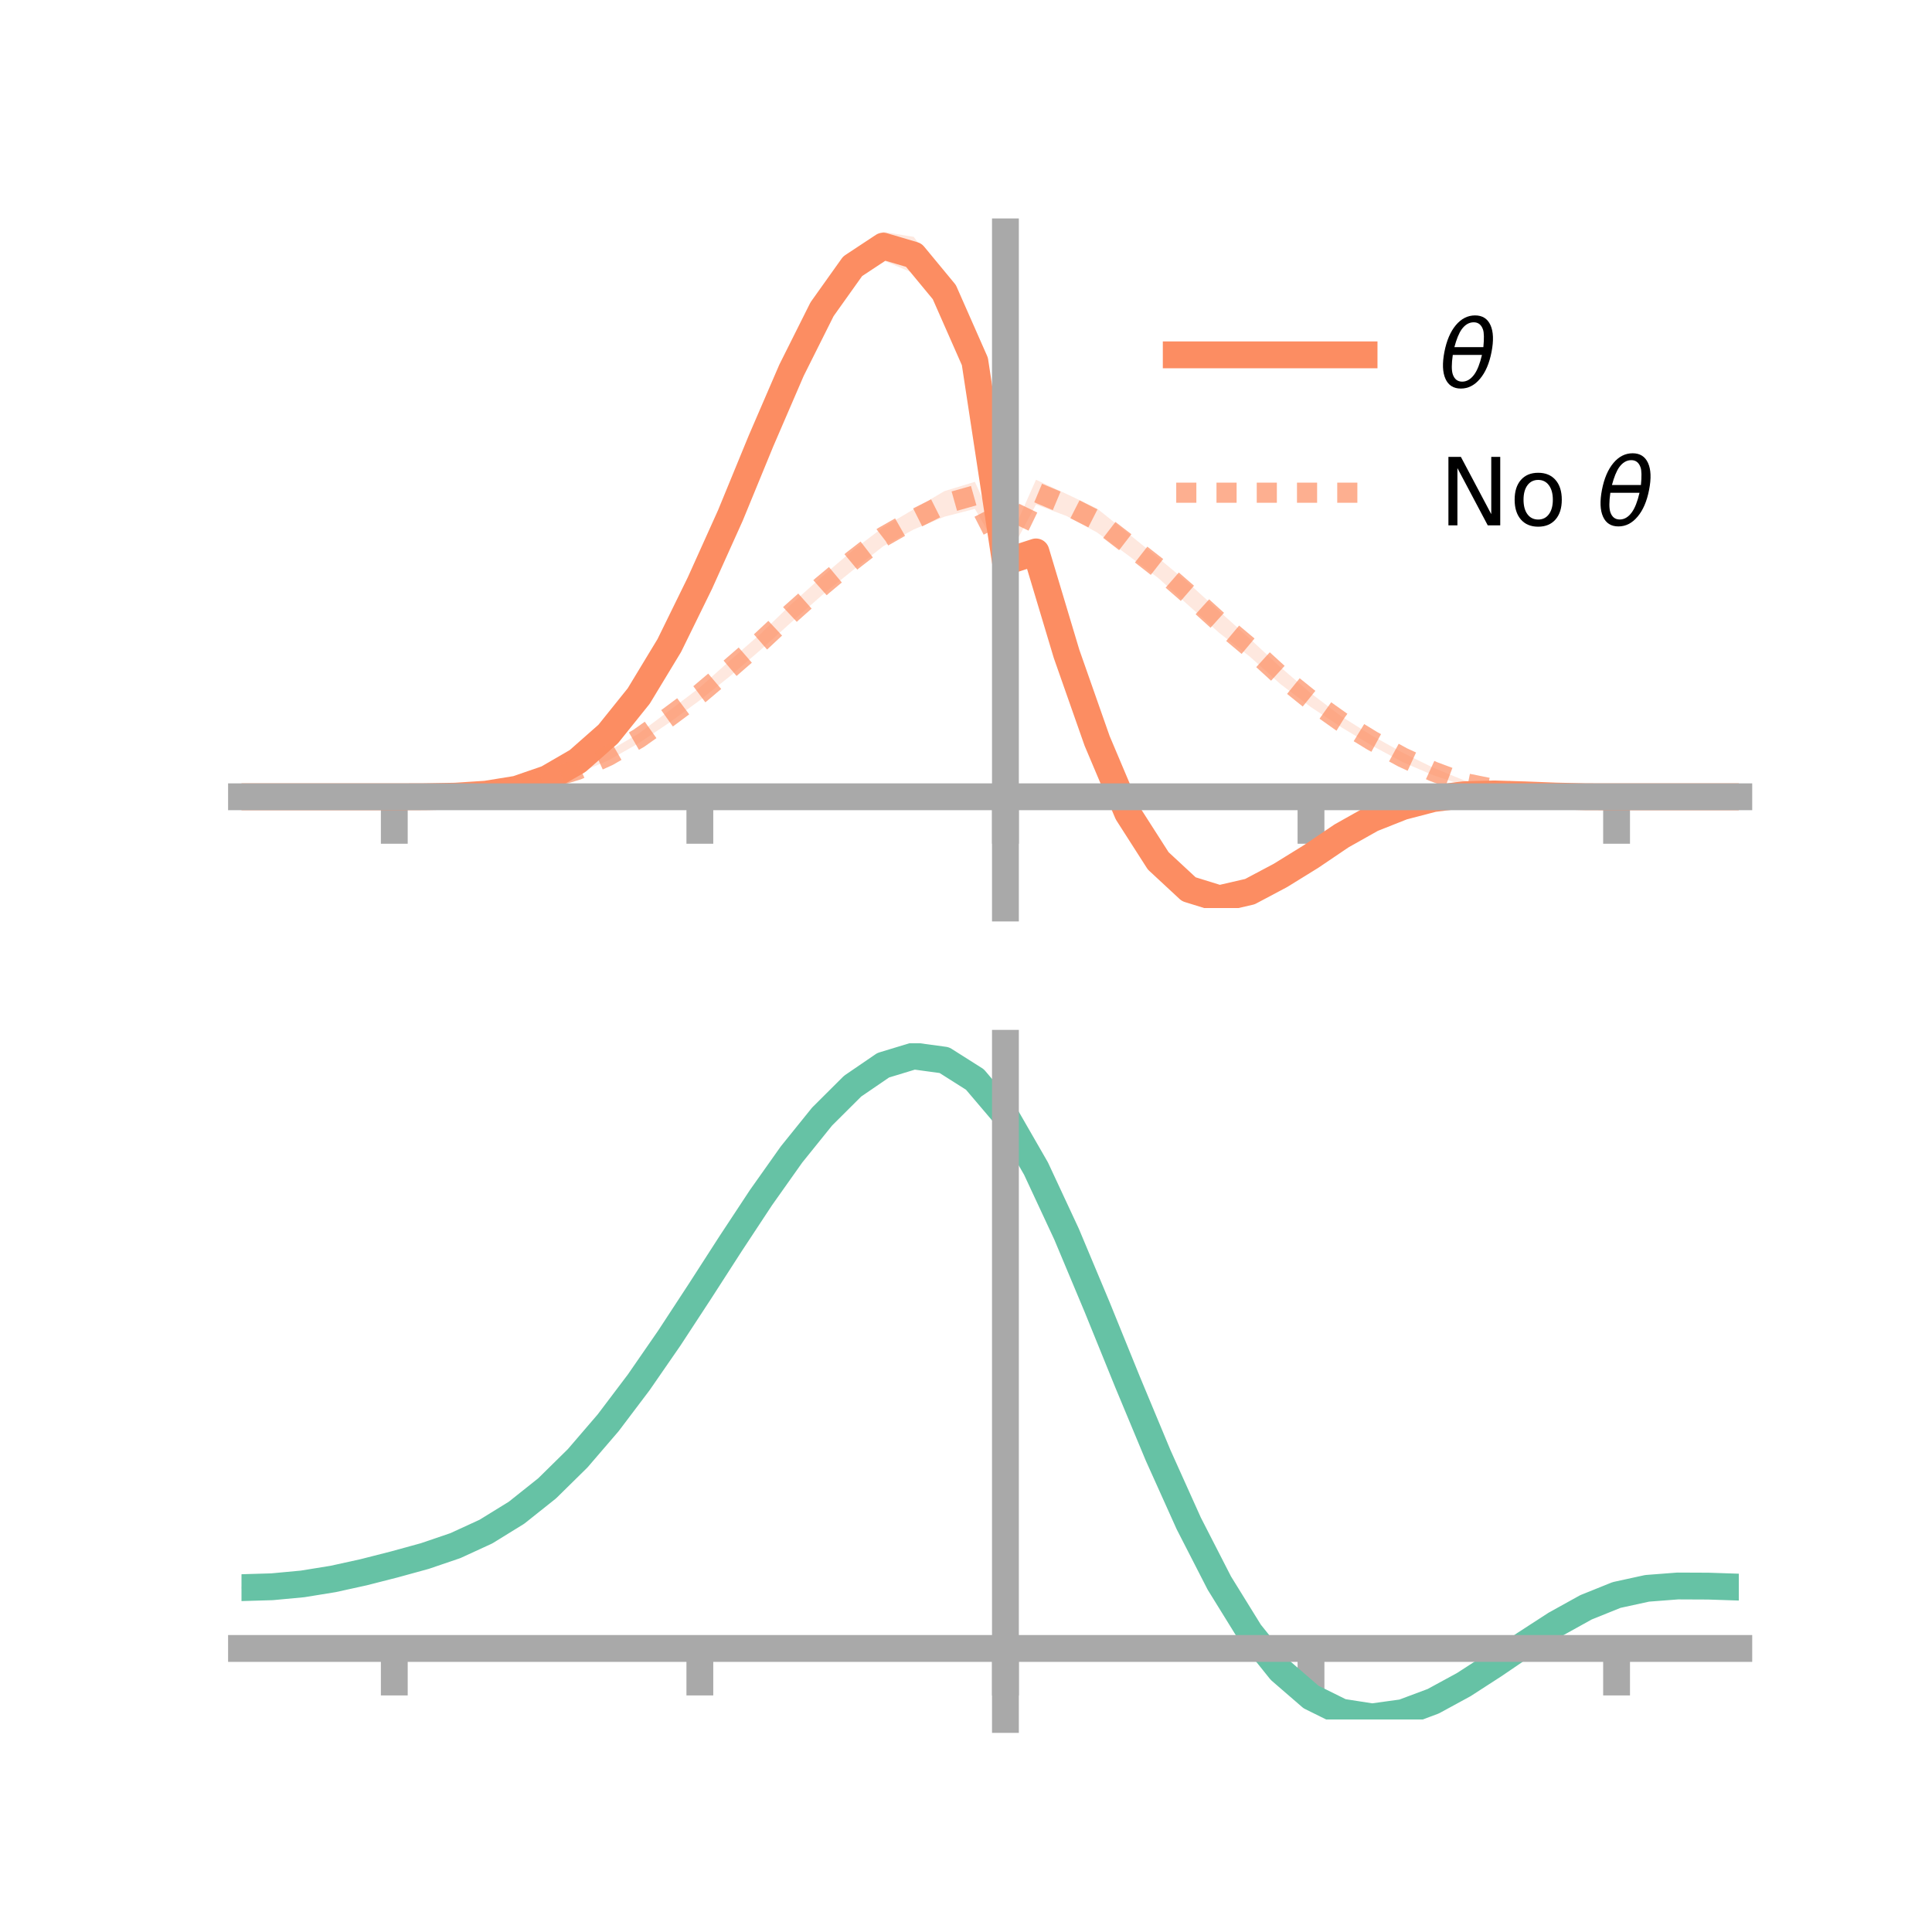 <?xml version="1.0" encoding="utf-8" standalone="no"?>
<!DOCTYPE svg PUBLIC "-//W3C//DTD SVG 1.1//EN"
  "http://www.w3.org/Graphics/SVG/1.1/DTD/svg11.dtd">
<!-- Created with matplotlib (https://matplotlib.org/) -->
<svg height="144pt" version="1.1" viewBox="0 0 144 144" width="144pt" xmlns="http://www.w3.org/2000/svg" xmlns:xlink="http://www.w3.org/1999/xlink">
 <defs>
  <style type="text/css">*{stroke-linecap:butt;stroke-linejoin:round;}</style>
 </defs>
 <g id="figure_1">
  <g id="patch_1">
   <path d="M 0 144 
L 144 144 
L 144 0 
L 0 0 
z
" style="fill:none;"/>
  </g>
  <g id="axes_1">
   <g id="patch_2">
    <path d="M 18 67.68 
L 129.6 67.68 
L 129.6 17.28 
L 18 17.28 
z
" style="fill:none;"/>
   </g>
   <g id="PolyCollection_1">
    <path clip-path="url(#p805fcfbda5)" d="M 18 59.389 
L 18 59.389 
L 20.278 59.389 
L 22.555 59.389 
L 24.833 59.389 
L 27.11 59.389 
L 29.388 59.389 
L 31.665 59.367 
L 33.943 59.305 
L 36.22 59.129 
L 38.498 58.736 
L 40.776 57.865 
L 43.053 56.519 
L 45.331 54.422 
L 47.608 51.564 
L 49.886 47.662 
L 52.163 42.888 
L 54.441 37.885 
L 56.718 32.13 
L 58.996 26.633 
L 61.273 21.966 
L 63.551 18.774 
L 65.829 17.28 
L 68.106 17.657 
L 70.384 20.71 
L 72.661 25.825 
L 74.939 41.443 
L 77.216 40.205 
L 79.494 47.829 
L 81.771 54.304 
L 84.049 59.685 
L 86.327 63.471 
L 88.604 65.501 
L 90.882 66.288 
L 93.159 65.939 
L 95.437 64.813 
L 97.714 63.486 
L 99.992 62.009 
L 102.269 60.789 
L 104.547 59.883 
L 106.824 59.359 
L 109.102 59.094 
L 111.38 59.067 
L 113.657 59.181 
L 115.935 59.296 
L 118.212 59.37 
L 120.49 59.389 
L 122.767 59.389 
L 125.045 59.389 
L 127.322 59.389 
L 129.6 59.389 
L 129.6 59.389 
L 129.6 59.389 
L 127.322 59.389 
L 125.045 59.389 
L 122.767 59.389 
L 120.49 59.389 
L 118.212 59.397 
L 115.935 59.367 
L 113.657 59.305 
L 111.38 59.28 
L 109.102 59.382 
L 106.824 59.69 
L 104.547 60.353 
L 102.269 61.254 
L 99.992 62.593 
L 97.714 64.198 
L 95.437 65.686 
L 93.159 66.977 
L 90.882 67.68 
L 88.604 67.053 
L 86.327 64.857 
L 84.049 61.525 
L 81.771 56.129 
L 79.494 49.638 
L 77.216 42.07 
L 74.939 42.309 
L 72.661 28.049 
L 70.384 22.834 
L 68.106 20.374 
L 65.829 19.404 
L 63.551 20.918 
L 61.273 24.124 
L 58.996 28.556 
L 56.718 33.615 
L 54.441 38.944 
L 52.163 44.05 
L 49.886 48.564 
L 47.608 52.187 
L 45.331 55 
L 43.053 56.921 
L 40.776 58.214 
L 38.498 58.913 
L 36.22 59.255 
L 33.943 59.377 
L 31.665 59.394 
L 29.388 59.389 
L 27.11 59.389 
L 24.833 59.389 
L 22.555 59.389 
L 20.278 59.389 
L 18 59.389 
z
" style="fill:#fc8d62;fill-opacity:0.2;"/>
   </g>
   <g id="PolyCollection_2">
    <path clip-path="url(#p805fcfbda5)" d="M 18 59.389 
L 18 59.389 
L 20.278 59.389 
L 22.555 59.389 
L 24.833 59.389 
L 27.11 59.389 
L 29.388 59.389 
L 31.665 59.352 
L 33.943 59.216 
L 36.22 58.96 
L 38.498 58.543 
L 40.776 57.838 
L 43.053 57.125 
L 45.331 56.003 
L 47.608 54.673 
L 49.886 52.967 
L 52.163 51.238 
L 54.441 49.201 
L 56.718 47.213 
L 58.996 45.011 
L 61.273 42.973 
L 63.551 41.029 
L 65.829 39.3 
L 68.106 37.955 
L 70.384 36.608 
L 72.661 35.913 
L 74.939 40.9 
L 77.216 35.757 
L 79.494 36.817 
L 81.771 37.906 
L 84.049 39.731 
L 86.327 41.579 
L 88.604 43.482 
L 90.882 45.56 
L 93.159 47.61 
L 95.437 49.729 
L 97.714 51.681 
L 99.992 53.407 
L 102.269 54.836 
L 104.547 56.101 
L 106.824 57.219 
L 109.102 58.156 
L 111.38 58.671 
L 113.657 59.057 
L 115.935 59.258 
L 118.212 59.365 
L 120.49 59.389 
L 122.767 59.389 
L 125.045 59.389 
L 127.322 59.389 
L 129.6 59.389 
L 129.6 59.389 
L 129.6 59.389 
L 127.322 59.389 
L 125.045 59.389 
L 122.767 59.389 
L 120.49 59.389 
L 118.212 59.405 
L 115.935 59.387 
L 113.657 59.251 
L 111.38 58.947 
L 109.102 58.543 
L 106.824 57.782 
L 104.547 56.803 
L 102.269 55.582 
L 99.992 54.217 
L 97.714 52.708 
L 95.437 50.989 
L 93.159 48.944 
L 90.882 47.179 
L 88.604 45.139 
L 86.327 43.079 
L 84.049 41.366 
L 81.771 39.687 
L 79.494 38.46 
L 77.216 37.607 
L 74.939 41.867 
L 72.661 37.926 
L 70.384 38.516 
L 68.106 39.461 
L 65.829 40.714 
L 63.551 42.512 
L 61.273 44.359 
L 58.996 46.364 
L 56.718 48.416 
L 54.441 50.373 
L 52.163 52.194 
L 49.886 53.863 
L 47.608 55.391 
L 45.331 56.685 
L 43.053 57.634 
L 40.776 58.307 
L 38.498 58.891 
L 36.22 59.187 
L 33.943 59.358 
L 31.665 59.392 
L 29.388 59.389 
L 27.11 59.389 
L 24.833 59.389 
L 22.555 59.389 
L 20.278 59.389 
L 18 59.389 
z
" style="fill:#fc8d62;fill-opacity:0.2;"/>
   </g>
   <g id="matplotlib.axis_1">
    <g id="xtick_1">
     <g id="line2d_1">
      <defs>
       <path d="M 0 0 
L 0 3.5 
" id="mc9ffef2561" style="stroke:#a9a9a9;stroke-width:2;"/>
      </defs>
      <g>
       <use style="fill:#a9a9a9;stroke:#a9a9a9;stroke-width:2;" x="29.388" xlink:href="#mc9ffef2561" y="59.389"/>
      </g>
     </g>
    </g>
    <g id="xtick_2">
     <g id="line2d_2">
      <g>
       <use style="fill:#a9a9a9;stroke:#a9a9a9;stroke-width:2;" x="52.163" xlink:href="#mc9ffef2561" y="59.389"/>
      </g>
     </g>
    </g>
    <g id="xtick_3">
     <g id="line2d_3">
      <g>
       <use style="fill:#a9a9a9;stroke:#a9a9a9;stroke-width:2;" x="74.939" xlink:href="#mc9ffef2561" y="59.389"/>
      </g>
     </g>
    </g>
    <g id="xtick_4">
     <g id="line2d_4">
      <g>
       <use style="fill:#a9a9a9;stroke:#a9a9a9;stroke-width:2;" x="97.714" xlink:href="#mc9ffef2561" y="59.389"/>
      </g>
     </g>
    </g>
    <g id="xtick_5">
     <g id="line2d_5">
      <g>
       <use style="fill:#a9a9a9;stroke:#a9a9a9;stroke-width:2;" x="120.49" xlink:href="#mc9ffef2561" y="59.389"/>
      </g>
     </g>
    </g>
   </g>
   <g id="matplotlib.axis_2"/>
   <g id="line2d_6">
    <path clip-path="url(#p805fcfbda5)" d="M 18 59.389 
L 20.278 59.389 
L 22.555 59.389 
L 24.833 59.389 
L 27.11 59.389 
L 29.388 59.389 
L 31.665 59.381 
L 33.943 59.341 
L 36.22 59.192 
L 38.498 58.824 
L 40.776 58.04 
L 43.053 56.72 
L 45.331 54.711 
L 47.608 51.875 
L 49.886 48.113 
L 52.163 43.469 
L 54.441 38.414 
L 56.718 32.872 
L 58.996 27.594 
L 61.273 23.045 
L 63.551 19.846 
L 65.829 18.342 
L 68.106 19.015 
L 70.384 21.772 
L 72.661 26.937 
L 74.939 41.876 
L 77.216 41.137 
L 79.494 48.733 
L 81.771 55.217 
L 84.049 60.605 
L 86.327 64.164 
L 88.604 66.277 
L 90.882 66.984 
L 93.159 66.458 
L 95.437 65.249 
L 97.714 63.842 
L 99.992 62.301 
L 102.269 61.021 
L 104.547 60.118 
L 106.824 59.524 
L 109.102 59.238 
L 111.38 59.174 
L 113.657 59.243 
L 115.935 59.332 
L 118.212 59.384 
L 120.49 59.389 
L 122.767 59.389 
L 125.045 59.389 
L 127.322 59.389 
L 129.6 59.389 
" style="fill:none;stroke:#fc8d62;stroke-linecap:square;stroke-width:2;"/>
   </g>
   <g id="line2d_7">
    <path clip-path="url(#p805fcfbda5)" d="M 18 59.389 
L 20.278 59.389 
L 22.555 59.389 
L 24.833 59.389 
L 27.11 59.389 
L 29.388 59.389 
L 31.665 59.372 
L 33.943 59.287 
L 36.22 59.073 
L 38.498 58.717 
L 40.776 58.073 
L 43.053 57.379 
L 45.331 56.344 
L 47.608 55.032 
L 49.886 53.415 
L 52.163 51.716 
L 54.441 49.787 
L 56.718 47.814 
L 58.996 45.688 
L 61.273 43.666 
L 63.551 41.77 
L 65.829 40.007 
L 68.106 38.708 
L 70.384 37.562 
L 72.661 36.919 
L 74.939 41.383 
L 77.216 36.682 
L 79.494 37.638 
L 81.771 38.797 
L 84.049 40.549 
L 86.327 42.329 
L 88.604 44.31 
L 90.882 46.37 
L 93.159 48.277 
L 95.437 50.359 
L 97.714 52.194 
L 99.992 53.812 
L 102.269 55.209 
L 104.547 56.452 
L 106.824 57.5 
L 109.102 58.35 
L 111.38 58.809 
L 113.657 59.154 
L 115.935 59.322 
L 118.212 59.385 
L 120.49 59.389 
L 122.767 59.389 
L 125.045 59.389 
L 127.322 59.389 
L 129.6 59.389 
" style="fill:none;stroke:#fc8d62;stroke-dasharray:1.5,1.5;stroke-dashoffset:0;stroke-opacity:0.7;stroke-width:1.5;"/>
   </g>
   <g id="patch_3">
    <path d="M 74.939 67.68 
L 74.939 17.28 
" style="fill:none;stroke:#a9a9a9;stroke-linecap:square;stroke-linejoin:miter;stroke-width:2;"/>
   </g>
   <g id="patch_4">
    <path d="M 129.6 67.68 
L 129.6 17.28 
" style="fill:none;"/>
   </g>
   <g id="patch_5">
    <path d="M 18 59.389 
L 129.6 59.389 
" style="fill:none;stroke:#a9a9a9;stroke-linecap:square;stroke-linejoin:miter;stroke-width:2;"/>
   </g>
   <g id="patch_6">
    <path d="M 18 17.28 
L 129.6 17.28 
" style="fill:none;"/>
   </g>
   <g id="legend_1">
    <g id="line2d_8">
     <path d="M 87.67 26.449 
L 101.67 26.449 
" style="fill:none;stroke:#fc8d62;stroke-linecap:square;stroke-width:2;"/>
    </g>
    <g id="line2d_9"/>
    <g id="text_1">
     <!-- $\theta$ -->
     <g transform="translate(107.27 28.899)scale(0.07 -0.07)">
      <defs>
       <path d="M 45.516 34.672 
L 14.453 34.672 
Q 12.359 20.062 14.5 13.875 
Q 17.188 6.25 24.469 6.25 
Q 31.781 6.25 37.359 13.922 
Q 42.234 20.656 45.516 34.672 
z
M 47.016 42.969 
Q 48.344 56.844 46.625 61.719 
Q 43.953 69.438 36.766 69.438 
Q 29.297 69.438 23.828 61.812 
Q 19.531 55.672 16.156 42.969 
z
M 38.188 76.766 
Q 49.906 76.766 54.594 66.406 
Q 59.281 56.109 55.719 37.844 
Q 52.203 19.625 43.453 9.281 
Q 34.766 -1.125 23.047 -1.125 
Q 11.281 -1.125 6.641 9.281 
Q 2 19.625 5.516 37.844 
Q 9.078 56.109 17.719 66.406 
Q 26.422 76.766 38.188 76.766 
z
" id="DejaVuSans-Oblique-952"/>
      </defs>
      <use transform="translate(0 0.234)" xlink:href="#DejaVuSans-Oblique-952"/>
     </g>
    </g>
    <g id="line2d_10">
     <path d="M 87.67 36.724 
L 101.67 36.724 
" style="fill:none;stroke:#fc8d62;stroke-dasharray:1.5,1.5;stroke-dashoffset:0;stroke-opacity:0.7;stroke-width:1.5;"/>
    </g>
    <g id="line2d_11"/>
    <g id="text_2">
     <!-- No $\theta$ -->
     <g transform="translate(107.27 39.174)scale(0.07 -0.07)">
      <defs>
       <path d="M 9.812 72.906 
L 23.094 72.906 
L 55.422 11.922 
L 55.422 72.906 
L 64.984 72.906 
L 64.984 0 
L 51.703 0 
L 19.391 60.984 
L 19.391 0 
L 9.812 0 
z
" id="DejaVuSans-78"/>
       <path d="M 30.609 48.391 
Q 23.391 48.391 19.188 42.75 
Q 14.984 37.109 14.984 27.297 
Q 14.984 17.484 19.156 11.844 
Q 23.344 6.203 30.609 6.203 
Q 37.797 6.203 41.984 11.859 
Q 46.188 17.531 46.188 27.297 
Q 46.188 37.016 41.984 42.703 
Q 37.797 48.391 30.609 48.391 
z
M 30.609 56 
Q 42.328 56 49.016 48.375 
Q 55.719 40.766 55.719 27.297 
Q 55.719 13.875 49.016 6.219 
Q 42.328 -1.422 30.609 -1.422 
Q 18.844 -1.422 12.172 6.219 
Q 5.516 13.875 5.516 27.297 
Q 5.516 40.766 12.172 48.375 
Q 18.844 56 30.609 56 
z
" id="DejaVuSans-111"/>
       <path id="DejaVuSans-32"/>
      </defs>
      <use transform="translate(0 0.234)" xlink:href="#DejaVuSans-78"/>
      <use transform="translate(74.805 0.234)" xlink:href="#DejaVuSans-111"/>
      <use transform="translate(135.986 0.234)" xlink:href="#DejaVuSans-32"/>
      <use transform="translate(167.773 0.234)" xlink:href="#DejaVuSans-Oblique-952"/>
     </g>
    </g>
   </g>
  </g>
  <g id="axes_2">
   <g id="patch_7">
    <path d="M 18 128.16 
L 129.6 128.16 
L 129.6 77.76 
L 18 77.76 
z
" style="fill:none;"/>
   </g>
   <g id="PolyCollection_3">
    <path clip-path="url(#p17fb2a03cd)" d="M 18 118.41 
L 18 118.259 
L 20.278 118.193 
L 22.555 117.974 
L 24.833 117.593 
L 27.11 117.076 
L 29.388 116.477 
L 31.665 115.834 
L 33.943 115.041 
L 36.22 113.975 
L 38.498 112.547 
L 40.776 110.702 
L 43.053 108.42 
L 45.331 105.716 
L 47.608 102.638 
L 49.886 99.267 
L 52.163 95.708 
L 54.441 92.089 
L 56.718 88.556 
L 58.996 85.263 
L 61.273 82.376 
L 63.551 80.057 
L 65.829 78.468 
L 68.106 77.76 
L 70.384 78.076 
L 72.661 79.542 
L 74.939 82.265 
L 77.216 86.284 
L 79.494 91.247 
L 81.771 96.762 
L 84.049 102.459 
L 86.327 108.014 
L 88.604 113.154 
L 90.882 117.668 
L 93.159 121.407 
L 95.437 124.285 
L 97.714 126.276 
L 99.992 127.413 
L 102.269 127.772 
L 104.547 127.464 
L 106.824 126.624 
L 109.102 125.399 
L 111.38 123.945 
L 113.657 122.413 
L 115.935 120.95 
L 118.212 119.695 
L 120.49 118.779 
L 122.767 118.283 
L 125.045 118.112 
L 127.322 118.129 
L 129.6 118.212 
L 129.6 118.377 
L 129.6 118.377 
L 127.322 118.311 
L 125.045 118.308 
L 122.767 118.487 
L 120.49 118.985 
L 118.212 119.904 
L 115.935 121.172 
L 113.657 122.662 
L 111.38 124.231 
L 109.102 125.722 
L 106.824 126.978 
L 104.547 127.84 
L 102.269 128.16 
L 99.992 127.811 
L 97.714 126.692 
L 95.437 124.743 
L 93.159 121.942 
L 90.882 118.316 
L 88.604 113.945 
L 86.327 108.969 
L 84.049 103.59 
L 81.771 98.068 
L 79.494 92.72 
L 77.216 87.905 
L 74.939 84.008 
L 72.661 81.372 
L 70.384 79.955 
L 68.106 79.649 
L 65.829 80.327 
L 63.551 81.85 
L 61.273 84.07 
L 58.996 86.83 
L 56.718 89.975 
L 54.441 93.348 
L 52.163 96.803 
L 49.886 100.201 
L 47.608 103.425 
L 45.331 106.373 
L 43.053 108.971 
L 40.776 111.17 
L 38.498 112.953 
L 36.22 114.334 
L 33.943 115.362 
L 31.665 116.122 
L 29.388 116.731 
L 27.11 117.295 
L 24.833 117.779 
L 22.555 118.135 
L 20.278 118.343 
L 18 118.41 
z
" style="fill:#66c2a5;fill-opacity:0.2;"/>
   </g>
   <g id="matplotlib.axis_3">
    <g id="xtick_6">
     <g id="line2d_12">
      <g>
       <use style="fill:#a9a9a9;stroke:#a9a9a9;stroke-width:2;" x="29.388" xlink:href="#mc9ffef2561" y="122.865"/>
      </g>
     </g>
    </g>
    <g id="xtick_7">
     <g id="line2d_13">
      <g>
       <use style="fill:#a9a9a9;stroke:#a9a9a9;stroke-width:2;" x="52.163" xlink:href="#mc9ffef2561" y="122.865"/>
      </g>
     </g>
    </g>
    <g id="xtick_8">
     <g id="line2d_14">
      <g>
       <use style="fill:#a9a9a9;stroke:#a9a9a9;stroke-width:2;" x="74.939" xlink:href="#mc9ffef2561" y="122.865"/>
      </g>
     </g>
    </g>
    <g id="xtick_9">
     <g id="line2d_15">
      <g>
       <use style="fill:#a9a9a9;stroke:#a9a9a9;stroke-width:2;" x="97.714" xlink:href="#mc9ffef2561" y="122.865"/>
      </g>
     </g>
    </g>
    <g id="xtick_10">
     <g id="line2d_16">
      <g>
       <use style="fill:#a9a9a9;stroke:#a9a9a9;stroke-width:2;" x="120.49" xlink:href="#mc9ffef2561" y="122.865"/>
      </g>
     </g>
    </g>
   </g>
   <g id="matplotlib.axis_4"/>
   <g id="line2d_17">
    <path clip-path="url(#p17fb2a03cd)" d="M 18 118.335 
L 20.278 118.268 
L 22.555 118.055 
L 24.833 117.686 
L 27.11 117.185 
L 29.388 116.604 
L 31.665 115.978 
L 33.943 115.202 
L 36.22 114.155 
L 38.498 112.75 
L 40.776 110.936 
L 43.053 108.695 
L 45.331 106.044 
L 47.608 103.031 
L 49.886 99.734 
L 52.163 96.255 
L 54.441 92.719 
L 56.718 89.265 
L 58.996 86.047 
L 61.273 83.223 
L 63.551 80.954 
L 65.829 79.397 
L 68.106 78.705 
L 70.384 79.015 
L 72.661 80.457 
L 74.939 83.136 
L 77.216 87.094 
L 79.494 91.983 
L 81.771 97.415 
L 84.049 103.024 
L 86.327 108.491 
L 88.604 113.549 
L 90.882 117.992 
L 93.159 121.674 
L 95.437 124.514 
L 97.714 126.484 
L 99.992 127.612 
L 102.269 127.966 
L 104.547 127.652 
L 106.824 126.801 
L 109.102 125.561 
L 111.38 124.088 
L 113.657 122.538 
L 115.935 121.061 
L 118.212 119.799 
L 120.49 118.882 
L 122.767 118.385 
L 125.045 118.21 
L 127.322 118.22 
L 129.6 118.295 
" style="fill:none;stroke:#66c2a5;stroke-linecap:square;stroke-width:2;"/>
   </g>
   <g id="patch_8">
    <path d="M 74.939 128.16 
L 74.939 77.76 
" style="fill:none;stroke:#a9a9a9;stroke-linecap:square;stroke-linejoin:miter;stroke-width:2;"/>
   </g>
   <g id="patch_9">
    <path d="M 129.6 128.16 
L 129.6 77.76 
" style="fill:none;"/>
   </g>
   <g id="patch_10">
    <path d="M 18 122.865 
L 129.6 122.865 
" style="fill:none;stroke:#a9a9a9;stroke-linecap:square;stroke-linejoin:miter;stroke-width:2;"/>
   </g>
   <g id="patch_11">
    <path d="M 18 77.76 
L 129.6 77.76 
" style="fill:none;"/>
   </g>
  </g>
 </g>
 <defs>
  <clipPath id="p805fcfbda5">
   <rect height="50.4" width="111.6" x="18" y="17.28"/>
  </clipPath>
  <clipPath id="p17fb2a03cd">
   <rect height="50.4" width="111.6" x="18" y="77.76"/>
  </clipPath>
 </defs>
</svg>
